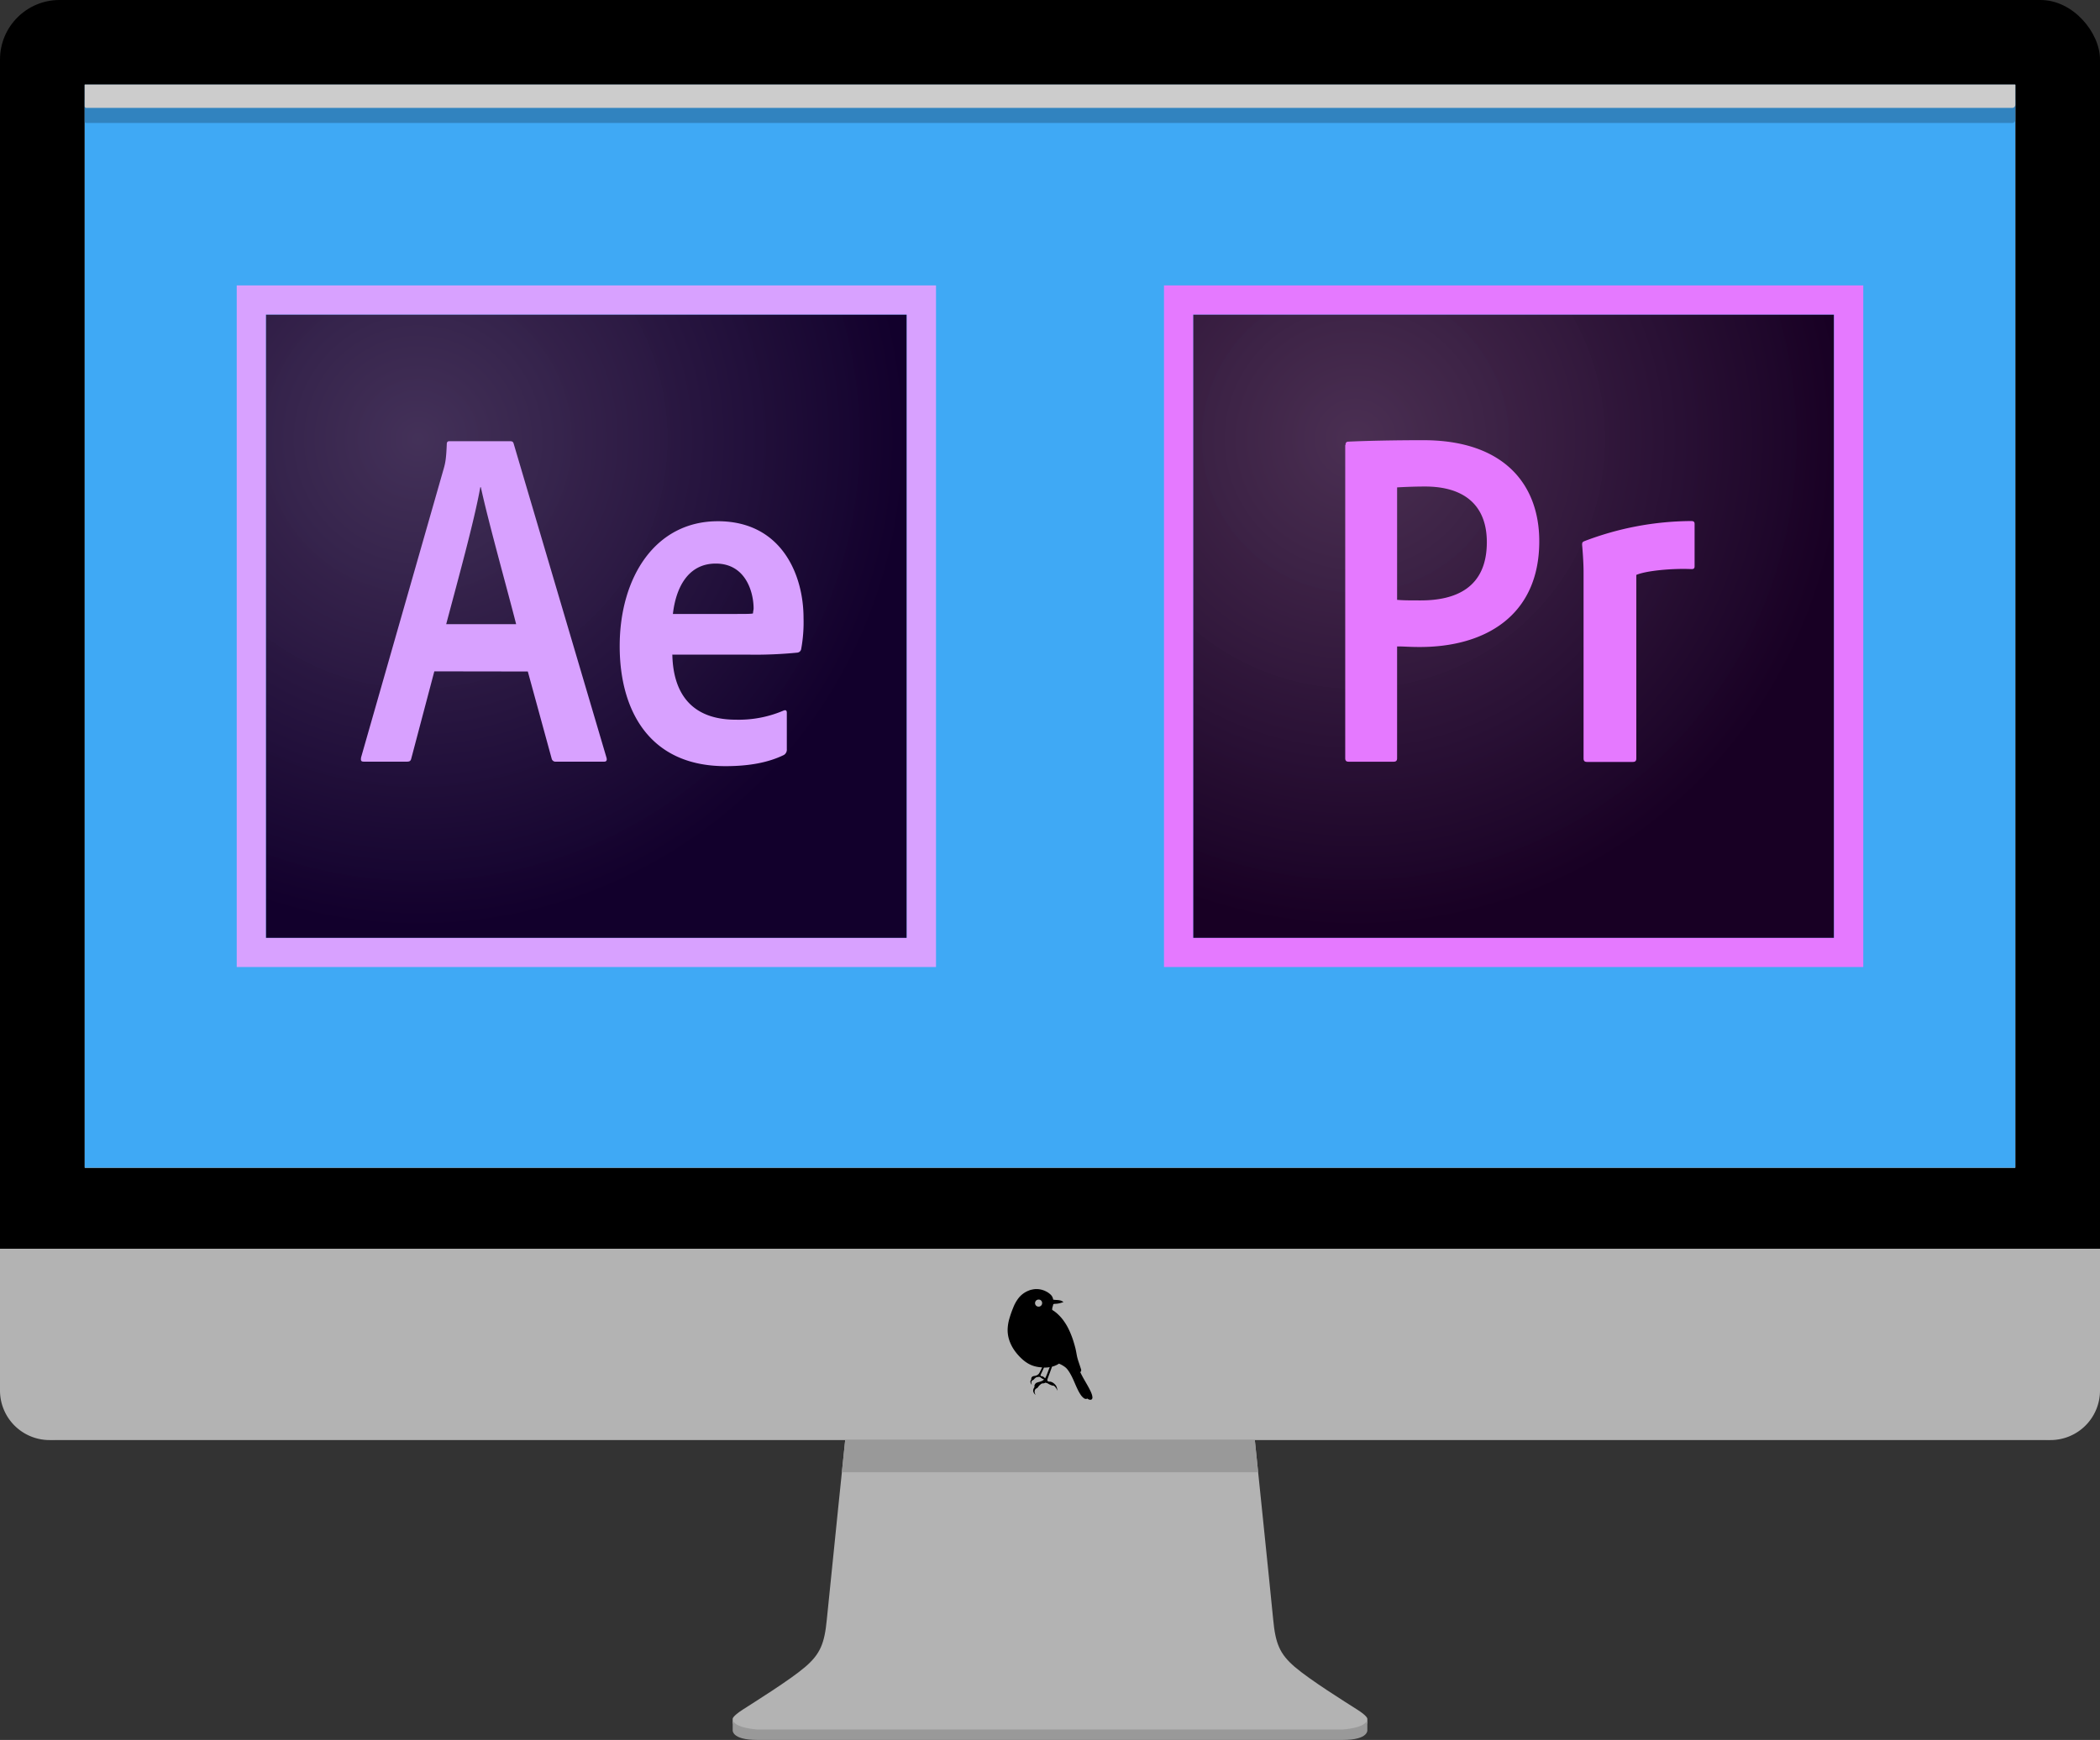 <svg xmlns="http://www.w3.org/2000/svg" xmlns:xlink="http://www.w3.org/1999/xlink" viewBox="0 0 770 638.15"><rect x="0" y="0" width="770" height="638.15" fill="#333333" stroke="none"/><defs><style>.cls-1{fill:none;}.cls-2{fill:#b3b3b3;}.cls-3{clip-path:url(#clip-path);}.cls-4{fill:#999;}.cls-5{fill:#fff;}.cls-6{fill:#3fa9f5;}.cls-7{fill:#3183bf;}.cls-8{fill:#ccc;}.cls-9{fill:url(#radial-gradient);}.cls-10{fill:#d8a1ff;}.cls-11{fill:url(#radial-gradient-2);}.cls-12{fill:#e579ff;}</style><clipPath id="clip-path"><rect class="cls-1" x="284.03" y="522.58" width="193.05" height="17.38"/></clipPath><radialGradient id="radial-gradient" cx="1534.51" cy="-1097.93" r="0.08" gradientTransform="matrix(2291.67, 0, 0, -2218.75, -3516428.24, -2435873.99)" gradientUnits="userSpaceOnUse"><stop offset="0" stop-color="#442f55" stop-opacity="0.98"/><stop offset="1" stop-color="#12002c"/></radialGradient><radialGradient id="radial-gradient-2" cx="1534.66" cy="-1097.93" r="0.08" gradientTransform="matrix(2291.67, 0, 0, -2218.75, -3516428.24, -2435873.99)" gradientUnits="userSpaceOnUse"><stop offset="0" stop-color="#4b2d4f" stop-opacity="0.98"/><stop offset="1" stop-color="#180024"/></radialGradient></defs><title>mac_edit2</title><g id="Layer_2" data-name="Layer 2"><g id="Edit_Mac" data-name="Edit Mac"><path class="cls-2" d="M497.61,627c-4.1-2.61-17.33-10.87-22.88-15.65s-7.07-8.6-7.9-17.41-7.68-75-7.68-75H310.85s-6.84,66.25-7.68,75-2.35,12.63-7.9,17.41-18.78,13-22.88,15.65-3.75,3.49-3.75,3.49v1.16c0,.36,0,.36.9,1.82s3.21,1.55,3.21,1.55h224.5s2.31-.09,3.21-1.55.9-1.46.9-1.82v-1.16S501.71,629.6,497.61,627Z"/><g class="cls-3"><path class="cls-4" d="M497.61,627c-4.1-2.61-17.33-10.87-22.88-15.65s-7.07-8.6-7.9-17.41-7.68-75-7.68-75H310.85s-6.84,66.25-7.68,75-2.35,12.63-7.9,17.41-18.78,13-22.88,15.65-3.75,3.49-3.75,3.49v1.16c0,.36,0,.36.9,1.82s3.21,1.55,3.21,1.55h224.5s2.31-.09,3.21-1.55.9-1.46.9-1.82v-1.16S501.71,629.6,497.61,627Z"/></g><rect width="770" height="528.13" rx="21.82" ry="21.82"/><path class="cls-2" d="M0,458H770a0,0,0,0,1,0,0V510a18.17,18.17,0,0,1-18.17,18.17H18.17A18.17,18.17,0,0,1,0,510V458A0,0,0,0,1,0,458Z"/><rect class="cls-5" x="31.07" y="31.07" width="707.87" height="397.2"/><path class="cls-4" d="M501.36,634.41v-3.93c-.14,3.33-9,3.84-9,3.84H277.65s-8.87-.51-9-3.84v3.93s-.69,3.74,9,3.74h214.7C502.05,638.15,501.36,634.41,501.36,634.41Z"/><path d="M400.52,512.22a3.31,3.31,0,0,0-.16-.75,9.78,9.78,0,0,0-.52-1.28c-.39-.82-.82-1.6-1.26-2.38s-.89-1.53-1.32-2.3-.81-1.51-1.18-2.28a.67.67,0,0,0,.25-.22,1,1,0,0,0,.08-.72,1,1,0,0,0-.07-.21l-.06-.19-.25-.77c-.17-.51-.33-1-.51-1.53s-.33-1-.46-1.51c-.07-.25-.13-.51-.18-.76l-.15-.78c-.09-.53-.19-1.06-.31-1.6-.05-.27-.12-.53-.19-.79l-.21-.78c-.29-1-.6-2.08-1-3.1a30.1,30.1,0,0,0-1.29-3,20.24,20.24,0,0,0-1.68-2.79,15.6,15.6,0,0,0-2.14-2.45,11.48,11.48,0,0,0-2.09-1.58,2.25,2.25,0,0,1,0-.58,4.31,4.31,0,0,1,.11-.49c.05-.16.11-.33.15-.5a3.75,3.75,0,0,0,.13-.58c.19,0,.37-.08.54-.1h.2a8.2,8.2,0,0,0,2.21-.39,1.63,1.63,0,0,1,.74-.13c-.41-.77-1.77-.87-2.72-.9h0l-1-.1a3.78,3.78,0,0,0-.31-1l-.14-.24a2,2,0,0,0-.16-.24l-.18-.21-.19-.2a7.23,7.23,0,0,0-1.79-1.21,7.65,7.65,0,0,0-4.22-.74c-.36.05-.71.12-1.07.2s-.69.21-1,.34a8.89,8.89,0,0,0-3.5,2.53,13.71,13.71,0,0,0-2.12,3.73,38.06,38.06,0,0,0-1.4,4,15.49,15.49,0,0,0-.64,4.24,12.18,12.18,0,0,0,.81,4.23,14.87,14.87,0,0,0,2.1,3.73,19.11,19.11,0,0,0,2.94,3.09,12.64,12.64,0,0,0,1.77,1.22,9.65,9.65,0,0,0,2,.86,12,12,0,0,0,2.11.43l.92.08,0,0-.48,1c-.17.34-.33.67-.51,1a1.83,1.83,0,0,1-.31.42,2.49,2.49,0,0,1-.4.34,2.59,2.59,0,0,1-1,.35,3.7,3.7,0,0,0-.54.11.9.9,0,0,0-.49.3,1,1,0,0,0-.26.51.57.57,0,0,0,.07.29,2.34,2.34,0,0,0-.26.43,1.11,1.11,0,0,0-.11.6,1.54,1.54,0,0,0,.19.57l.28.51-.08-.59a1,1,0,0,1,.23-1,2.24,2.24,0,0,1,.47-.27l.13-.1.1-.12c.05-.07.12-.13.18-.2a3.62,3.62,0,0,1,.42-.36,1.49,1.49,0,0,1,.49-.24,1.09,1.09,0,0,1,.26,0,1.47,1.47,0,0,0,.29-.05.35.35,0,0,0,.16-.08l.23.07.23.09.1.07.1.08a3.19,3.19,0,0,0,.42.3,2.94,2.94,0,0,0,.46.25,1.06,1.06,0,0,0,.25.09l.12,0a2.42,2.42,0,0,1-.33.31,2.89,2.89,0,0,1-.69.38,6.15,6.15,0,0,1-.76.25,7.92,7.92,0,0,0-.79.24,1.42,1.42,0,0,0-.69.49,3.35,3.35,0,0,0-.21.36.87.87,0,0,0-.1.42.69.69,0,0,0,.05.24s0,0,0,.08a5.29,5.29,0,0,0-.39.75,2.07,2.07,0,0,0-.1.43,1.37,1.37,0,0,0,0,.45,2,2,0,0,0,.38.79l.42.58-.18-.7a1.5,1.5,0,0,1,.2-1.46,1.47,1.47,0,0,1,.31-.23c.11-.07.24-.13.37-.22a1,1,0,0,0,.18-.17l.07-.09.05-.09a3.92,3.92,0,0,1,.25-.32,5.39,5.39,0,0,1,.59-.58,2.51,2.51,0,0,1,.7-.42l.09,0,.1,0,.21,0a2.75,2.75,0,0,0,.41-.11.72.72,0,0,0,.24-.14,2.14,2.14,0,0,1,.35.06,1.48,1.48,0,0,1,.36.1l.17.07.16.1a7.14,7.14,0,0,0,1.41.66,1.8,1.8,0,0,0,.39.08l.09,0,.09,0a.94.94,0,0,1,.15.06,1.92,1.92,0,0,1,.55.48,4.21,4.21,0,0,1,.43.61l.41.73-.19-.81a4.77,4.77,0,0,0-.28-.83,1.22,1.22,0,0,0-.25-.4l-.27-.31a3.37,3.37,0,0,0-.68-.57,3.42,3.42,0,0,0-.8-.37l-.22-.05-.21,0-.21,0-.19-.05a.94.94,0,0,1-.33-.17.4.4,0,0,1-.14-.28,1,1,0,0,1,.05-.37,3,3,0,0,1,.13-.39l.29-.79c.4-1.07.79-2.13,1.17-3.2a1.55,1.55,0,0,0,.08-.23,9.12,9.12,0,0,0,1.74-.65,8.13,8.13,0,0,0,.81-.47,9.86,9.86,0,0,1,2.18,1.22l.13.1.12.1.24.21.21.24.11.11.1.13c.27.34.51.7.75,1.07a23.12,23.12,0,0,1,1.23,2.31c.37.8.71,1.61,1.07,2.43s.73,1.63,1.16,2.42q.33.6.72,1.17a5.3,5.3,0,0,0,1,1.08,3,3,0,0,0,.35.23,1.21,1.21,0,0,0,.48.12.89.89,0,0,0,.54-.14h0l.13.09a3,3,0,0,0,.35.22,1.55,1.55,0,0,0,.46.13,1,1,0,0,0,.29,0l.16,0a1.19,1.19,0,0,0,.15-.09,1,1,0,0,0,.32-.48A1.6,1.6,0,0,0,400.52,512.22ZM384.67,502c-.2.51-.38,1-.58,1.53s-.39,1-.62,1.5a1.83,1.83,0,0,1-.18.34l-.11.16v0a2.47,2.47,0,0,0-.35-.37,2.14,2.14,0,0,0-.52-.32,1.52,1.52,0,0,0-.28-.09l-.13,0-.12,0a.72.72,0,0,1-.19-.14.34.34,0,0,1-.06-.2,1.52,1.52,0,0,1,.18-.5l.25-.53.84-1.8h.52a9.42,9.42,0,0,0,1.59-.16C384.82,501.61,384.74,501.82,384.67,502Zm-2.56-24.2a1.3,1.3,0,1,1-1.3-1.16A1.24,1.24,0,0,1,382.11,477.84Z"/><rect class="cls-6" x="31.07" y="31.07" width="707.87" height="397.2"/><path class="cls-7" d="M737.82,45.1H31.62a.55.55,0,0,1-.55-.55V36.6H738.93V44A1.1,1.1,0,0,1,737.82,45.1Z"/><path class="cls-8" d="M737.82,39.57H31.62a.55.55,0,0,1-.55-.55v-8H738.93v7.39A1.1,1.1,0,0,1,737.82,39.57Z"/><path class="cls-9" d="M97.48,115.35h235V344h-235Z"/><path class="cls-10" d="M97.48,115.35h235V344h-235ZM86.8,354.67H343.2v-250H86.8ZM268.2,225.18c5.45,0,7.38,0,7.91-.21,0-.75.21-1.28.21-1.82,0-5.77-2.77-16.45-13.88-16.45-10.26,0-14.64,9-15.71,18.48Zm-21.68,14.64c.21,14.42,7,24.14,23.29,24.14a41.75,41.75,0,0,0,17.41-3.31c.75-.32,1.28-.21,1.28.75v13.35a2.27,2.27,0,0,1-1.06,2.14C281.77,279.67,274.72,281,266,281c-28.2,0-38.78-20.83-38.78-44,0-25.21,13-45.83,36-45.83,23.29,0,31.41,19.55,31.41,35.47a54.45,54.45,0,0,1-.85,11.33,1.59,1.59,0,0,1-1.39,1.39,155.54,155.54,0,0,1-17.84.74h-28Zm-57.27-10.9c-3-11.86-10.25-37.71-12.93-50.21h-.21c-2.24,12.5-8.12,33.65-12.5,50.21Zm-30,17.31-8.44,31.94c-.21.86-.53,1.18-1.6,1.18H133.48c-1.07,0-1.28-.32-1.07-1.6l30.35-106.09c.53-1.93.85-3.42,1.06-8.76,0-.75.32-1.07.86-1.07h22.43c.75,0,1.07.21,1.29,1.07l34,115.06c.21.85,0,1.39-.85,1.39H203.89a1.44,1.44,0,0,1-1.6-1.07l-8.76-32Z"/><path class="cls-11" d="M437.48,115.35h235V344h-235Z"/><path class="cls-12" d="M437.48,115.35h235V344h-235ZM426.8,354.67H683.2v-250H426.8ZM580.64,210.22c0-1.28,0-4.38-.53-10.36,0-.85.1-1.07.85-1.39a111,111,0,0,1,39.1-7.37c.86,0,1.29.21,1.29,1.07v15.49c0,.85-.32,1.07-1.18,1.07-6.73-.32-16.45.53-20.19,2.13v67.31c0,.86-.32,1.28-1.28,1.28H581.92c-.85,0-1.28-.32-1.28-1.28v-68ZM512.27,220c2.45.21,4.38.21,8.65.21,12.5,0,24.25-4.38,24.25-21.37,0-13.57-8.33-20.4-22.65-20.4-4.27,0-8.33.21-10.25.32V220Zm-18.92-56.73c0-.75.22-1.29,1.07-1.29,6.84-.32,16.88-.53,27.46-.53,29.59,0,42.52,16.24,42.52,37.07,0,27.14-19.66,38.78-43.8,38.78-4.06,0-5.45-.21-8.33-.21v41c0,.85-.33,1.28-1.29,1.28H494.53c-.85,0-1.28-.32-1.28-1.28V163.22Z"/></g></g></svg>